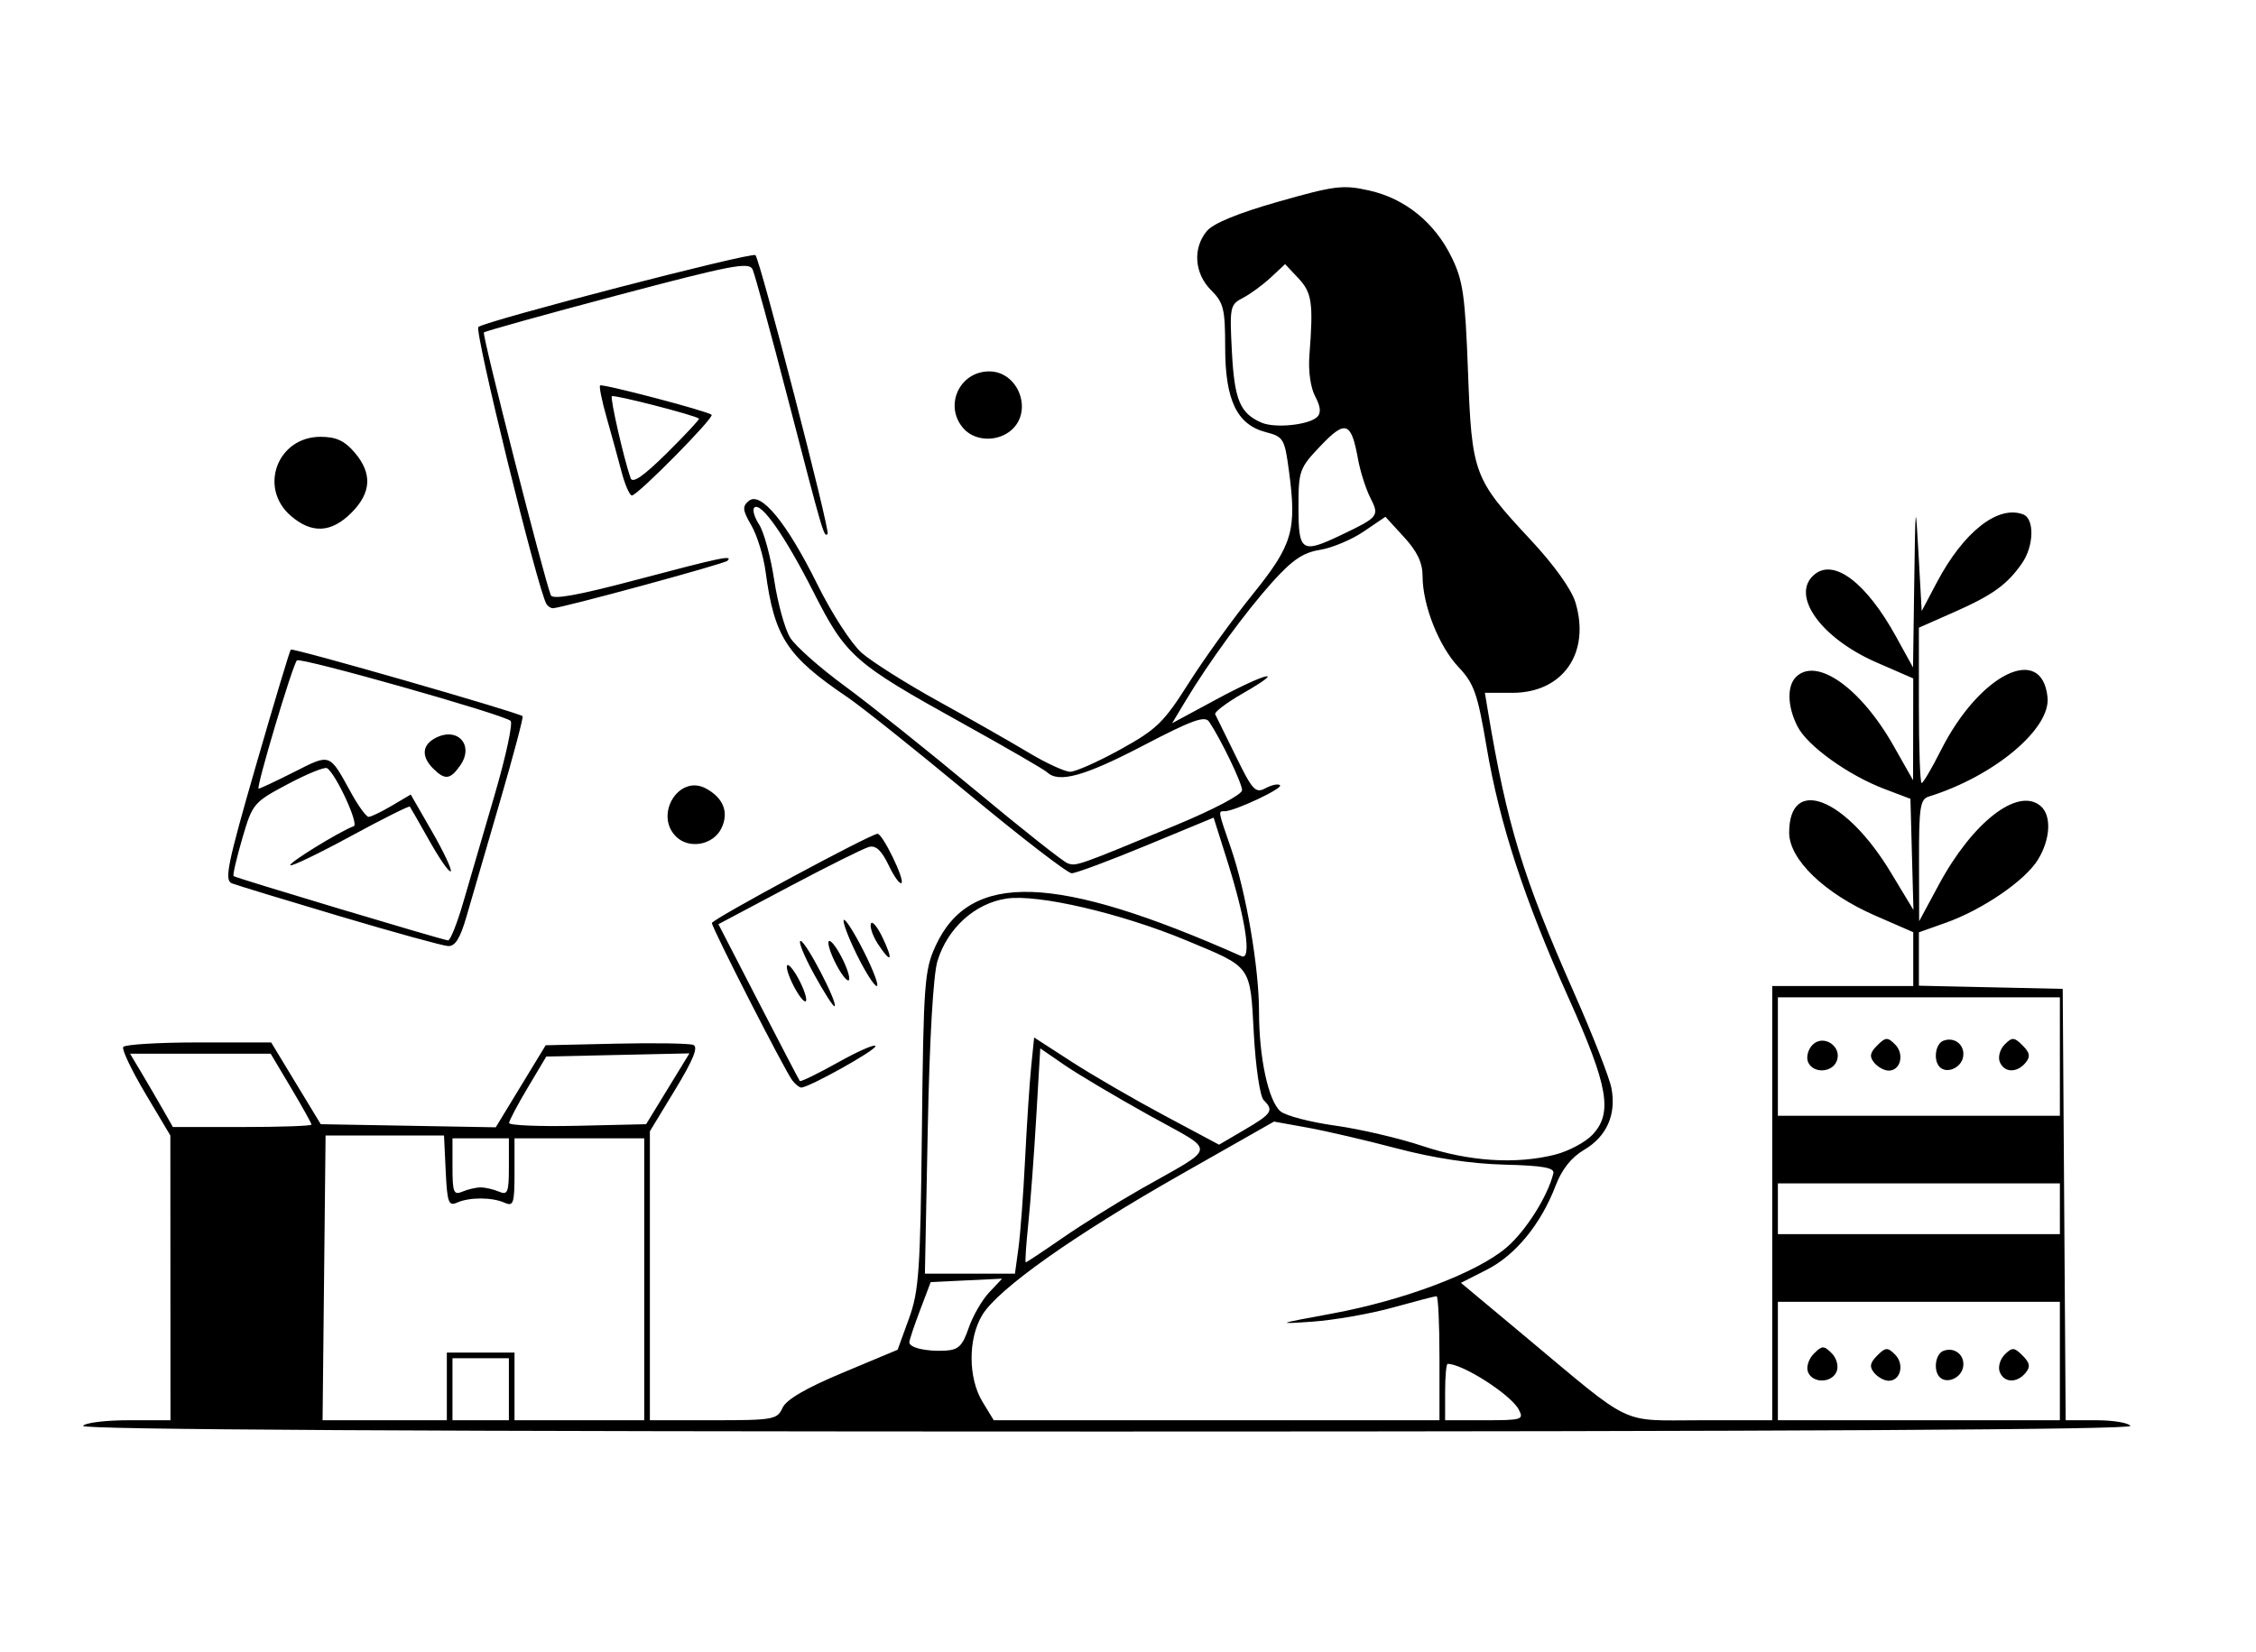 <?xml version="1.0" encoding="UTF-8" standalone="no"?>
<!-- Created with Inkscape (http://www.inkscape.org/) -->

<svg
   version="1.1"
   id="svg1"
   width="400"
   height="293"
   viewBox="0 0 400 293"
   xmlns="http://www.w3.org/2000/svg"
   xmlns:svg="http://www.w3.org/2000/svg">
  <defs
     id="defs1" />
  <g
     id="g1">
    <path
       style="fill:#000000"
       d="m 14.726,252.862 c 0.34,-0.55 3.966,-1 8.059,-1 h 7.441 l -0.011,-25.25 -0.011,-25.25 -4.428,-7.443 c -2.436,-4.094 -4.204,-7.806 -3.93,-8.25 0.274,-0.444 6.289,-0.807 13.367,-0.807 h 12.868 l 4.395,7.25 4.395,7.25 15.515,0.275 15.515,0.275 4.425,-7.275 4.425,-7.275 12.433,-0.282 c 6.838,-0.155 13.019,-0.057 13.736,0.218 0.928,0.356 0.006,2.637 -3.195,7.909 l -4.498,7.409 v 25.623 25.623 h 11.263 c 10.614,0 11.32,-0.126 12.25,-2.186 0.668,-1.48 4.124,-3.498 10.7,-6.25 l 9.713,-4.064 1.999,-5.5 c 1.787,-4.915 2.032,-8.477 2.306,-33.5 0.285,-25.976 0.459,-28.332 2.412,-32.592 6.114,-13.339 21.3,-12.836 54.245,1.795 1.866,0.829 0.784,-6.46 -2.507,-16.887 l -2.425,-7.683 -11.921,4.933 c -6.556,2.713 -12.515,4.933 -13.242,4.933 -0.727,0 -8.965,-6.345 -18.307,-14.099 -9.342,-7.755 -19.011,-15.469 -21.486,-17.143 -10.736,-7.262 -12.932,-10.637 -14.486,-22.258 -0.368,-2.75 -1.502,-6.434 -2.52,-8.187 -1.571,-2.704 -1.64,-3.362 -0.454,-4.346 2.124,-1.763 6.729,3.847 12.152,14.802 2.555,5.161 6.041,10.545 7.867,12.148 1.803,1.583 7.928,5.448 13.61,8.587 5.682,3.14 12.874,7.236 15.982,9.102 3.108,1.866 6.428,3.393 7.377,3.393 0.949,0 4.954,-1.782 8.899,-3.96 6.427,-3.548 7.685,-4.77 12.102,-11.75 2.711,-4.285 7.817,-11.371 11.346,-15.747 7.114,-8.82 7.853,-11.351 6.423,-21.98 -0.758,-5.631 -0.968,-5.981 -4.087,-6.788 -5.114,-1.324 -7.204,-5.668 -7.208,-14.979 -0.003,-6.882 -0.271,-7.971 -2.504,-10.205 -2.961,-2.961 -3.281,-7.43 -0.75,-10.474 1.145,-1.377 5.538,-3.182 12.712,-5.222 9.973,-2.837 11.422,-3.015 16.057,-1.978 6.375,1.427 11.603,5.655 14.63,11.832 2.026,4.134 2.404,6.764 2.908,20.251 0.681,18.2 0.981,19.008 11.075,29.836 4.194,4.499 7.281,8.812 7.983,11.154 2.682,8.952 -2.241,16.011 -11.167,16.011 h -4.898 l 0.543,3.25 c 3.366,20.16 6.22,29.5 15.239,49.876 3.317,7.494 6.317,15.149 6.666,17.01 0.877,4.675 -0.846,8.547 -4.856,10.913 -2.275,1.342 -3.941,3.445 -5.069,6.399 -2.587,6.773 -7.086,12.266 -12.158,14.844 l -4.609,2.343 11.347,9.475 c 19.478,16.263 16.604,14.891 31.192,14.891 h 12.656 v -38.5 -38.5 h 12.5 12.5 v -4.777 -4.777 l -6.677,-2.909 c -9.042,-3.939 -15.323,-9.982 -15.323,-14.742 0,-10.157 9.993,-6.25 18.013,7.041 l 4.022,6.665 -0.267,-9.853 -0.267,-9.853 -4.592,-1.741 c -6.409,-2.43 -13.624,-7.605 -15.406,-11.051 -1.809,-3.499 -1.935,-7.169 -0.301,-8.803 3.632,-3.632 11.462,1.881 17.3,12.18 l 3.469,6.12 0.015,-9.027 0.015,-9.027 -6.487,-2.826 c -9.96,-4.339 -15.372,-12.001 -11.026,-15.608 3.477,-2.886 9.198,1.468 14.45,10.997 l 3.027,5.493 0.212,-15 c 0.205,-14.487 0.231,-14.658 0.768,-5 l 0.556,10 2.67,-5.058 c 4.739,-8.979 10.853,-13.798 15.328,-12.081 2.029,0.778 1.908,5.611 -0.217,8.667 -2.635,3.79 -5.222,5.652 -12.031,8.658 l -6.25,2.76 v 13.777 c 0,7.578 0.219,13.777 0.486,13.777 0.267,0 1.821,-2.646 3.454,-5.88 6.807,-13.485 17.907,-18.963 18.871,-9.312 0.559,5.596 -9.514,14.008 -21.06,17.587 -1.527,0.473 -1.747,1.917 -1.727,11.324 l 0.023,10.781 3.482,-6.463 c 5.986,-11.109 13.997,-17.337 18.013,-14.003 2.008,1.666 1.822,5.859 -0.424,9.542 -2.257,3.701 -9.818,8.881 -16.353,11.201 l -4.764,1.692 v 4.735 4.735 l 12.75,0.28 12.75,0.28 0.262,38.25 0.262,38.25 h 5.429 c 2.986,0 5.707,0.45 6.047,1 0.411,0.665 -60.343,1 -181.5,1 -121.157,0 -181.911,-0.335 -181.5,-1 z m 64.5,-7 v -6 h 6 6 v 6 6 h 11.5 11.5 v -25 -25 h -11.5 -11.5 v 6.107 c 0,5.449 -0.189,6.022 -1.75,5.322 -2.227,-0.999 -6.255,-1.009 -8.45,-0.019 -1.487,0.67 -1.738,-0.028 -2,-5.572 l -0.3,-6.338 h -10.5 -10.5 l -0.267,25.25 -0.267,25.25 h 11.017 11.017 z m 11,0.5 v -5.5 h -5 -5 v 5.5 5.5 h 5 5 z m 165,-5.5 c 0,-6.05 -0.231,-11 -0.513,-11 -0.282,0 -3.769,0.905 -7.75,2.011 -3.981,1.106 -10.387,2.232 -14.237,2.502 -6.625,0.465 -6.444,0.389 3.381,-1.419 12.812,-2.357 25.794,-7.268 31.008,-11.731 3.435,-2.94 7.348,-9.145 8.302,-13.164 0.233,-0.982 -1.896,-1.357 -8.691,-1.53 -5.878,-0.149 -12.468,-1.142 -19,-2.863 -5.5,-1.449 -12.664,-3.116 -15.921,-3.703 l -5.921,-1.069 -16.579,9.42 c -18.911,10.746 -32.301,20.221 -35.13,24.862 -2.56,4.199 -2.542,11.199 0.04,15.434 l 1.982,3.25 h 39.515 39.515 z m 14.037,9.07 c -1.403,-2.622 -9.898,-8.07 -12.584,-8.07 -0.249,0 -0.453,2.25 -0.453,5 v 5 h 7.035 c 6.641,0 6.977,-0.108 6.002,-1.93 z m 95.963,-8.57 v -10.5 h -25 -25 v 10.5 10.5 h 25 25 z m -44.668,1.922 c -0.333,-0.868 0.131,-2.314 1.031,-3.214 1.472,-1.472 1.791,-1.482 3.173,-0.1 0.869,0.869 1.257,2.265 0.893,3.214 -0.814,2.122 -4.296,2.19 -5.098,0.1 z m 11.756,0.183 c -0.895,-1.079 -0.777,-1.774 0.52,-3.071 1.488,-1.488 1.846,-1.509 3.171,-0.183 1.701,1.701 0.987,4.649 -1.126,4.649 -0.775,0 -1.93,-0.627 -2.566,-1.394 z m 11.613,0.762 c -1.182,-1.182 -0.779,-4.124 0.639,-4.668 2.016,-0.773 3.903,0.797 3.496,2.909 -0.371,1.926 -2.895,3 -4.136,1.76 z m 10.631,-0.945 c -0.333,-0.868 0.067,-2.25 0.889,-3.071 1.325,-1.325 1.683,-1.304 3.171,0.183 1.298,1.298 1.416,1.993 0.52,3.071 -1.543,1.86 -3.831,1.768 -4.58,-0.183 z m -182.817,-7.767 c 0.723,-2.115 2.354,-4.951 3.625,-6.304 l 2.31,-2.459 -6.329,0.304 -6.329,0.304 -1.895,5 c -1.042,2.75 -1.895,5.304 -1.896,5.677 -0.001,0.961 3.01,1.663 6.349,1.48 2.357,-0.129 3.077,-0.822 4.165,-4.001 z m 8.833,-14.173 c 0.341,-2.485 0.87,-9.572 1.177,-15.75 0.307,-6.178 0.793,-13.567 1.081,-16.42 l 0.523,-5.188 6.686,4.321 c 3.677,2.377 11.054,6.654 16.394,9.505 l 9.708,5.184 4.542,-2.662 c 4.842,-2.837 5.208,-3.406 3.374,-5.239 -0.658,-0.658 -1.422,-5.803 -1.75,-11.781 -0.672,-12.242 -0.262,-11.674 -11.943,-16.537 -11.582,-4.822 -26.354,-8.259 -31.912,-7.426 -5.59,0.838 -10.445,5.226 -12.235,11.058 -0.748,2.438 -1.408,13.821 -1.722,29.703 l -0.508,25.75 h 7.983 7.983 z m 7.855,-1.836 c 3.464,-2.395 9.673,-6.274 13.798,-8.622 13.869,-7.892 13.693,-6.335 1.484,-13.125 -5.877,-3.268 -12.617,-7.271 -14.976,-8.894 l -4.29,-2.952 -0.716,12.223 c -0.394,6.723 -1.032,15.261 -1.418,18.973 -0.386,3.712 -0.585,6.75 -0.441,6.75 0.144,0 3.095,-1.959 6.559,-4.354 z m 176.798,-5.146 v -4.5 h -25 -25 v 4.5 4.5 h 25 25 z m -280,-3.789 c 0.825,0 2.288,0.338 3.25,0.752 1.536,0.66 1.75,0.128 1.75,-4.355 v -5.107 h -5 -5 v 5.107 c 0,4.483 0.214,5.015 1.75,4.355 0.963,-0.413 2.425,-0.752 3.25,-0.752 z m 190.475,-5.809 c 2.398,-0.604 5.393,-2.196 6.654,-3.539 3.626,-3.86 2.809,-8.565 -4.191,-24.142 -7.889,-17.554 -12.274,-30.966 -14.58,-44.597 -1.611,-9.524 -2.221,-11.26 -4.987,-14.193 -3.489,-3.7 -6.37,-10.991 -6.37,-16.123 0,-2.379 -0.945,-4.368 -3.294,-6.931 l -3.294,-3.595 -3.865,2.623 c -2.126,1.443 -5.605,2.901 -7.732,3.241 -2.994,0.479 -4.904,1.773 -8.468,5.736 -4.757,5.29 -11.252,14.185 -15.383,21.064 l -2.369,3.946 7.78,-4.196 c 8.909,-4.806 12.825,-5.725 4.812,-1.13 -2.923,1.676 -5.153,3.359 -4.955,3.741 0.198,0.381 1.841,3.725 3.653,7.431 2.974,6.084 3.487,6.634 5.291,5.669 1.098,-0.588 2.247,-0.819 2.553,-0.513 0.555,0.555 -8.073,4.606 -9.81,4.606 -1.195,0 -1.236,-0.237 1.118,6.593 2.681,7.781 4.965,21.113 4.965,28.988 0,8.13 1.665,15.834 3.812,17.64 0.929,0.781 5.288,1.919 9.688,2.529 4.4,0.61 11.375,2.237 15.5,3.617 8.201,2.743 16.52,3.287 23.475,1.535 z M 55.226,199.434 c 0,-0.236 -1.628,-3.161 -3.617,-6.5 l -3.617,-6.072 H 35.528 23.063 l 1.942,3.25 c 1.068,1.788 2.777,4.713 3.797,6.5 l 1.855,3.25 h 12.284 c 6.756,0 12.284,-0.193 12.284,-0.428 z m 63.174,-6.352 3.839,-6.28 -12.688,0.28 -12.688,0.28 -3.28,5.5 c -1.804,3.025 -3.297,5.851 -3.319,6.281 -0.021,0.429 5.437,0.654 12.129,0.5 l 12.168,-0.281 z m 246.826,-5.72 v -10.5 h -25 -25 v 10.5 10.5 h 25 25 z m -44.668,0.922 c -0.333,-0.868 0.039,-2.222 0.827,-3.01 1.93,-1.93 5.272,0.301 4.289,2.864 -0.828,2.159 -4.305,2.258 -5.116,0.146 z m 11.756,0.183 c -0.895,-1.079 -0.777,-1.774 0.52,-3.071 1.488,-1.488 1.846,-1.509 3.171,-0.183 1.701,1.701 0.987,4.649 -1.126,4.649 -0.775,0 -1.93,-0.627 -2.566,-1.394 z m 11.613,0.762 c -1.182,-1.182 -0.779,-4.124 0.639,-4.668 2.016,-0.773 3.903,0.797 3.496,2.909 -0.371,1.926 -2.895,3 -4.136,1.76 z m 10.631,-0.945 c -0.333,-0.868 0.067,-2.25 0.889,-3.071 1.325,-1.325 1.683,-1.304 3.171,0.183 1.298,1.298 1.416,1.993 0.52,3.071 -1.543,1.86 -3.831,1.768 -4.58,-0.183 z m -146.082,-41.944 c 6.713,-2.783 11.75,-5.443 11.75,-6.207 0,-1.246 -3.748,-9.03 -5.849,-12.151 -0.748,-1.11 -3.039,-0.278 -11.711,4.25 -10.328,5.393 -14.932,6.676 -16.99,4.733 -0.522,-0.493 -7.25,-4.389 -14.95,-8.657 -19.354,-10.728 -20.704,-11.917 -26.495,-23.323 -5.088,-10.023 -9.349,-16.095 -10.496,-14.959 -0.368,0.365 0.02,1.716 0.863,3.002 0.843,1.286 2.045,5.713 2.672,9.837 0.627,4.124 1.9,8.722 2.83,10.219 0.93,1.496 5.276,5.348 9.658,8.559 4.382,3.211 14.744,11.483 23.026,18.382 8.282,6.899 15.707,12.776 16.5,13.061 1.555,0.558 1.672,0.517 19.192,-6.745 z m 29.25,-51.431 c 6.755,-3.224 6.887,-3.391 5.228,-6.664 -0.803,-1.585 -1.786,-4.683 -2.184,-6.883 -1.19,-6.584 -2.209,-6.936 -6.628,-2.291 -3.771,3.965 -3.916,4.369 -3.916,10.954 0,7.811 0.578,8.188 7.5,4.884 z M 233.57,73.919 c 0.688,-0.688 0.566,-1.857 -0.378,-3.62 -0.823,-1.538 -1.245,-4.514 -1.03,-7.27 0.723,-9.282 0.463,-11.113 -1.945,-13.676 l -2.359,-2.511 -2.566,2.388 c -1.411,1.314 -3.632,2.938 -4.936,3.61 -2.265,1.168 -2.351,1.59 -1.933,9.549 0.449,8.548 1.448,10.933 5.269,12.569 2.415,1.034 8.439,0.401 9.878,-1.039 z M 140.492,191.612 c -1.29,-1.646 -14.27,-27.053 -14.267,-27.926 0.002,-0.65 28.17,-15.824 29.374,-15.824 0.895,0 4.843,8.119 4.241,8.721 -0.29,0.29 -1.318,-1.131 -2.284,-3.158 -1.239,-2.598 -2.264,-3.552 -3.475,-3.235 -0.945,0.247 -7.34,3.432 -14.21,7.076 l -12.492,6.627 7.084,13.734 c 3.896,7.554 7.203,13.888 7.349,14.075 0.146,0.188 3.224,-1.314 6.841,-3.336 3.617,-2.022 6.574,-3.301 6.572,-2.841 -0.003,0.764 -11.797,7.336 -13.163,7.336 -0.323,0 -1.029,-0.562 -1.568,-1.25 z m 3.875,-18.791 c -1.802,-3.277 -2.889,-5.959 -2.416,-5.959 0.899,0 6.623,10.987 6.032,11.578 -0.187,0.187 -1.814,-2.342 -3.615,-5.619 z m -3.64,2.041 c -0.906,-1.752 -1.422,-3.411 -1.147,-3.686 0.275,-0.275 1.241,0.934 2.147,2.686 0.906,1.752 1.422,3.411 1.147,3.686 -0.275,0.275 -1.241,-0.934 -2.147,-2.686 z m 11.161,-5.619 c -1.516,-3.091 -2.539,-5.836 -2.274,-6.101 0.265,-0.265 1.868,2.263 3.562,5.619 1.694,3.356 2.717,6.101 2.274,6.101 -0.443,0 -2.046,-2.529 -3.562,-5.619 z m -3.959,1.119 c -0.918,-1.925 -1.31,-3.5 -0.87,-3.5 0.439,0 1.55,1.575 2.468,3.5 0.918,1.925 1.31,3.5 0.87,3.5 -0.439,0 -1.55,-1.575 -2.468,-3.5 z m 7.728,-2.968 c -0.889,-1.357 -1.45,-2.968 -1.246,-3.58 0.204,-0.612 1.139,0.499 2.078,2.468 1.968,4.127 1.529,4.715 -0.831,1.112 z m -95.429,-4.916 c -9.625,-2.864 -18.221,-5.485 -19.102,-5.824 -1.391,-0.535 -0.834,-3.274 4.244,-20.865 3.215,-11.137 5.999,-20.403 6.187,-20.591 0.357,-0.357 40.583,11.205 41.104,11.814 0.164,0.192 -1.671,7.099 -4.079,15.349 -2.407,8.25 -5.059,17.363 -5.894,20.25 -1.097,3.795 -1.994,5.226 -3.239,5.162 -0.947,-0.048 -9.597,-2.431 -19.222,-5.296 z m 21.881,-2.366 c 1.081,-3.712 3.598,-12.33 5.593,-19.149 1.995,-6.819 3.267,-12.727 2.827,-13.128 -1.258,-1.144 -37.271,-11.336 -37.885,-10.722 -0.761,0.761 -7.324,22.749 -6.79,22.749 0.237,0 3.076,-1.335 6.308,-2.967 6.497,-3.28 6.19,-3.393 10.098,3.717 1.285,2.337 2.678,4.25 3.095,4.25 0.417,0 2.269,-0.891 4.114,-1.98 l 3.356,-1.98 3.778,6.57 c 2.078,3.613 3.567,6.781 3.309,7.039 -0.258,0.258 -1.941,-2.145 -3.74,-5.34 -1.799,-3.195 -3.378,-5.953 -3.509,-6.128 -0.131,-0.175 -4.855,2.19 -10.497,5.256 -5.642,3.066 -10.453,5.38 -10.691,5.142 -0.386,-0.386 8.724,-5.995 11.254,-6.929 0.952,-0.352 -3.169,-9.285 -4.747,-10.289 -0.411,-0.261 -3.544,1.013 -6.963,2.832 -6.086,3.238 -6.255,3.44 -8.069,9.658 -1.019,3.493 -1.71,6.487 -1.537,6.653 0.326,0.312 36.764,11.24 38.023,11.404 0.389,0.051 1.592,-2.946 2.673,-6.658 z m -5.309,-23.821 c -2.114,-2.114 -1.98,-4.14 0.356,-5.39 3.94,-2.108 6.984,1.215 4.44,4.846 -1.769,2.526 -2.707,2.633 -4.796,0.543 z m 43.054,12.054 c -3.902,-3.902 0.539,-11.071 5.284,-8.531 3.145,1.683 4.153,4.287 2.752,7.111 -1.466,2.957 -5.744,3.712 -8.036,1.42 z M 96.888,107.112 c -1.535,-2.522 -12.824,-48.467 -12.07,-49.123 1.245,-1.082 48.521,-13.348 49.124,-12.745 0.834,0.834 13.29,48.946 12.799,49.437 -0.645,0.645 -0.724,0.374 -7.001,-23.819 -3.068,-11.825 -5.901,-22.211 -6.296,-23.08 -0.625,-1.376 -3.72,-0.784 -23.97,4.586 -12.789,3.391 -23.443,6.357 -23.677,6.59 -0.357,0.357 10.512,43.036 11.864,46.586 0.32,0.839 4.74,0.045 15.258,-2.741 14.97,-3.966 17.115,-4.414 16.056,-3.355 -0.549,0.549 -29.439,8.403 -30.939,8.411 -0.38,0.002 -0.896,-0.334 -1.148,-0.746 z M 51.582,91.492 c -5.791,-4.981 -2.404,-14.03 5.252,-14.03 2.746,0 4.24,0.684 6.022,2.756 3.187,3.705 3.009,7.16 -0.553,10.721 -3.562,3.562 -7.016,3.74 -10.721,0.553 z m 58.607,-7.88 c -0.613,-2.337 -1.797,-6.646 -2.631,-9.574 -0.834,-2.928 -1.356,-5.485 -1.16,-5.681 0.364,-0.364 18.961,4.521 19.773,5.194 0.556,0.46 -13.119,14.312 -14.13,14.312 -0.406,0 -1.24,-1.913 -1.852,-4.25 z m 13.746,-9.374 c -0.573,-0.573 -15.107,-4.311 -15.446,-3.973 -0.339,0.339 2.096,11.002 3.317,14.528 0.346,0.998 2.29,-0.344 6.431,-4.443 3.265,-3.231 5.828,-5.981 5.697,-6.112 z m 46.946,1.795 c -3.588,-3.964 -0.83,-10.171 4.519,-10.171 5.121,0 7.792,6.911 3.998,10.345 -2.415,2.186 -6.456,2.103 -8.516,-0.174 z"
       id="path1" />
  </g>
</svg>
